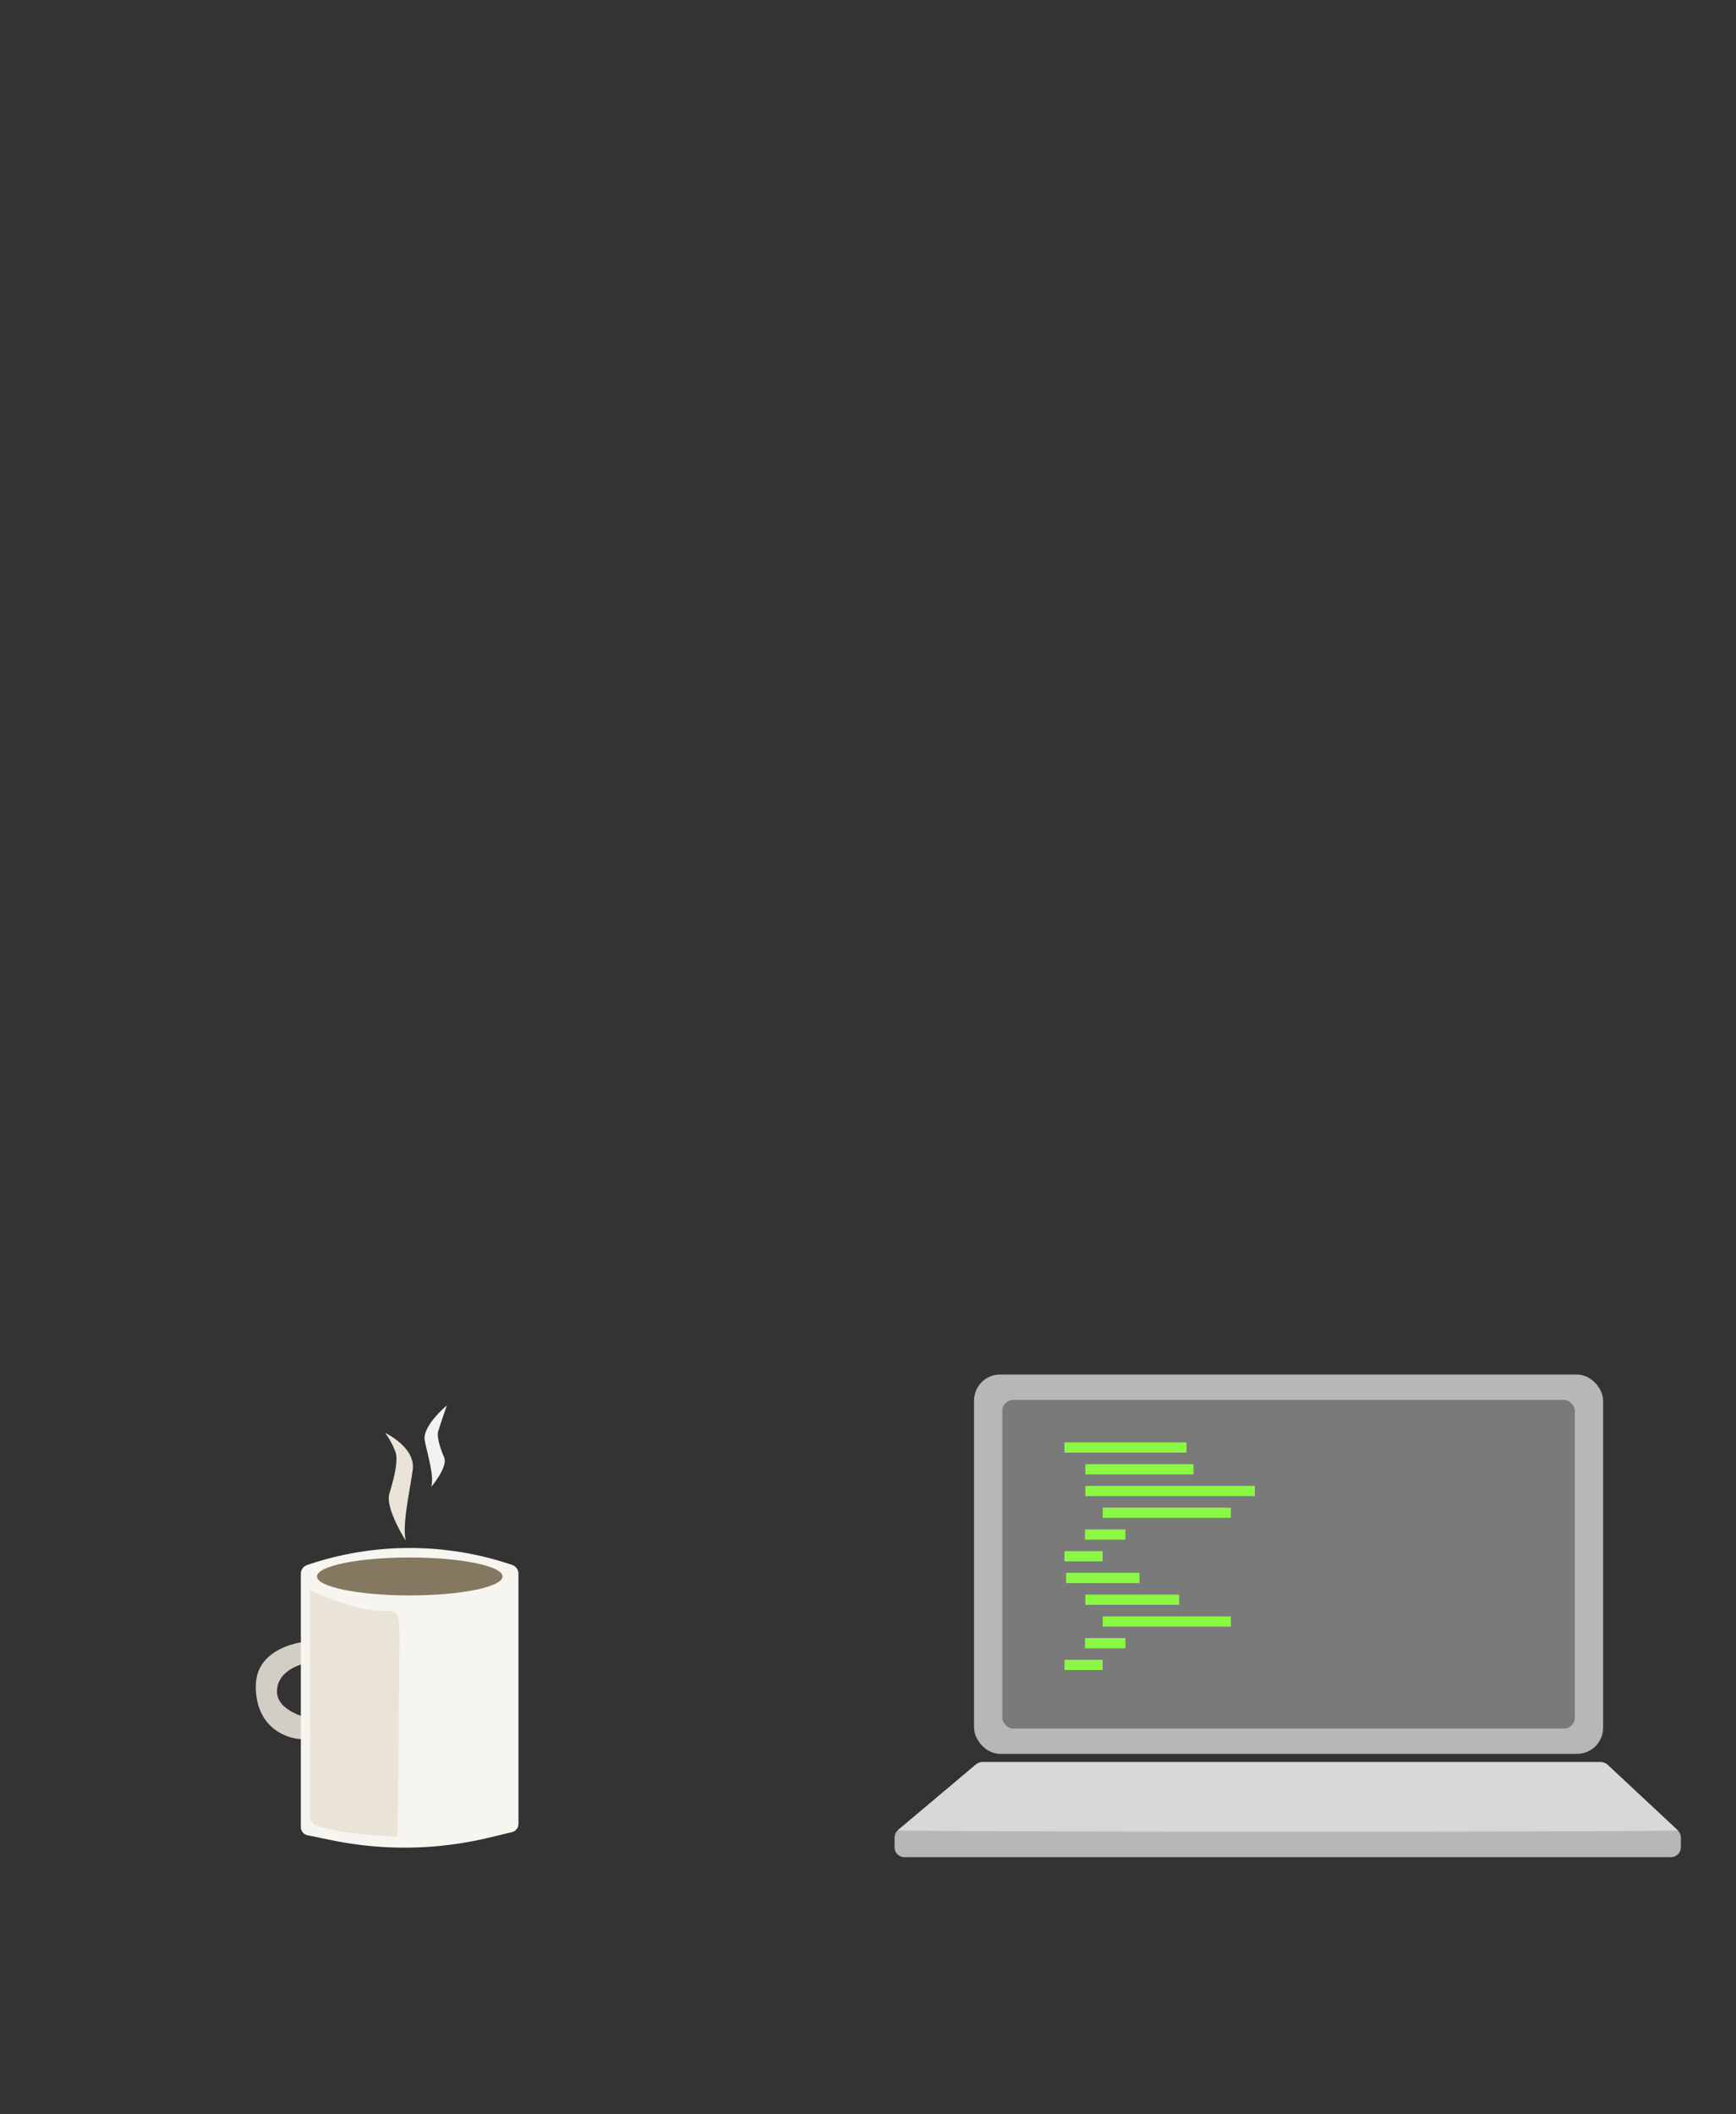<svg xmlns="http://www.w3.org/2000/svg" width="251.87" height="306.58" viewBox="0 0 251.87 306.58"><rect x="0" y="0" width="251.87" height="306.58" fill="#333333" stroke="none"/><title>course-1</title><g id="e7bd5df2-168e-4ac5-83e5-c9e52dbac919" data-name="Layer 2"><g id="ed077304-85fd-4396-9e1f-860f0e3a7b69" data-name="Corgi"><g id="e7e234dd-0e33-4810-aac1-78c335632508" data-name="Coding"><path d="M44.87,238s-7.64.45-7.75,6.41,4.31,7.93,7.23,7.82a1.91,1.91,0,0,0,1.95-2.72s-6.33-.85-6.11-4.4S45.32,241,45.32,241Z" style="fill:#d3cec5"/><path d="M44.62,226.94l.58-.19a46.1,46.1,0,0,1,28.5,0l.58.19a1.35,1.35,0,0,1,.94,1.29V264.5a1.23,1.23,0,0,1-.94,1.2l-3.26.78a52.43,52.43,0,0,1-22.95.38l-3.42-.7a1.22,1.22,0,0,1-1-1.21V228.23A1.35,1.35,0,0,1,44.62,226.94Z" style="fill:#f7f5f0"/><ellipse cx="59.45" cy="228.62" rx="13.46" ry="2.75" style="fill:#847861"/><path d="M45,230.6s6.19,3,10.43,3c3.27,0,2.45-.43,2.45,14.39,0,8.7-.23,18.39-.23,18.39s-4.09-.21-7-.61a36,36,0,0,1-4.47-.93A1.5,1.5,0,0,1,45,263.3Z" style="fill:#eae4d8"/><path d="M58.86,223.43s-3-4.73-2.37-6.8,1.27-4.61.94-5.9a11.12,11.12,0,0,0-1.55-2.93s4.44,2.09,4,5.35S58.34,221,58.86,223.43Z" style="fill:#eae4d8"/><path d="M62.58,215.61s2.45-2.88,1.86-4.25-1.11-3-.85-3.85,1.24-3.69,1.24-3.69-3.64,3-3.2,5.13S63,214.05,62.58,215.61Z" style="fill:#f2f2f2"/><path d="M129.79,266.49v1.42a1.43,1.43,0,0,0,1.46,1.42H242.41a1.44,1.44,0,0,0,1.46-1.42v-1.46a1.38,1.38,0,0,0-.45-1l-10.17-9.49a1.54,1.54,0,0,0-1-.4H142.59a1.54,1.54,0,0,0-1,.35l-11.33,9.53A1.4,1.4,0,0,0,129.79,266.49Z" style="fill:#b7b7b7"/><rect x="141.32" y="199.33" width="91.27" height="55.02" rx="3.79" style="fill:#b7b7b7"/><rect x="145.42" y="203.02" width="83.07" height="47.66" rx="1.59" style="fill:#7a7a7a"/><rect x="154.44" y="209.18" width="17.7" height="1.48" style="fill:#8bf943"/><rect x="157.47" y="212.34" width="15.69" height="1.48" style="fill:#8bf943"/><rect x="154.68" y="228.1" width="10.64" height="1.48" style="fill:#8bf943"/><rect x="157.47" y="215.49" width="24.59" height="1.48" style="fill:#8bf943"/><rect x="157.47" y="231.25" width="13.61" height="1.48" style="fill:#8bf943"/><rect x="157.42" y="221.8" width="5.87" height="1.48" style="fill:#8bf943"/><rect x="154.44" y="224.95" width="5.54" height="1.48" style="fill:#8bf943"/><rect x="154.44" y="240.71" width="5.54" height="1.48" style="fill:#8bf943"/><rect x="159.99" y="218.64" width="18.59" height="1.48" style="fill:#8bf943"/><rect x="157.42" y="237.56" width="5.87" height="1.48" style="fill:#8bf943"/><rect x="159.99" y="234.41" width="18.59" height="1.48" style="fill:#8bf943"/><path d="M243.42,265.43l-10.17-9.49a1.54,1.54,0,0,0-1-.4H142.59a1.54,1.54,0,0,0-1,.35l-11.33,9.53C130,265.69,243.71,265.7,243.42,265.43Z" style="fill:#d8d8d8"/></g><rect width="251.87" height="306.58" style="fill:none"/></g></g></svg>